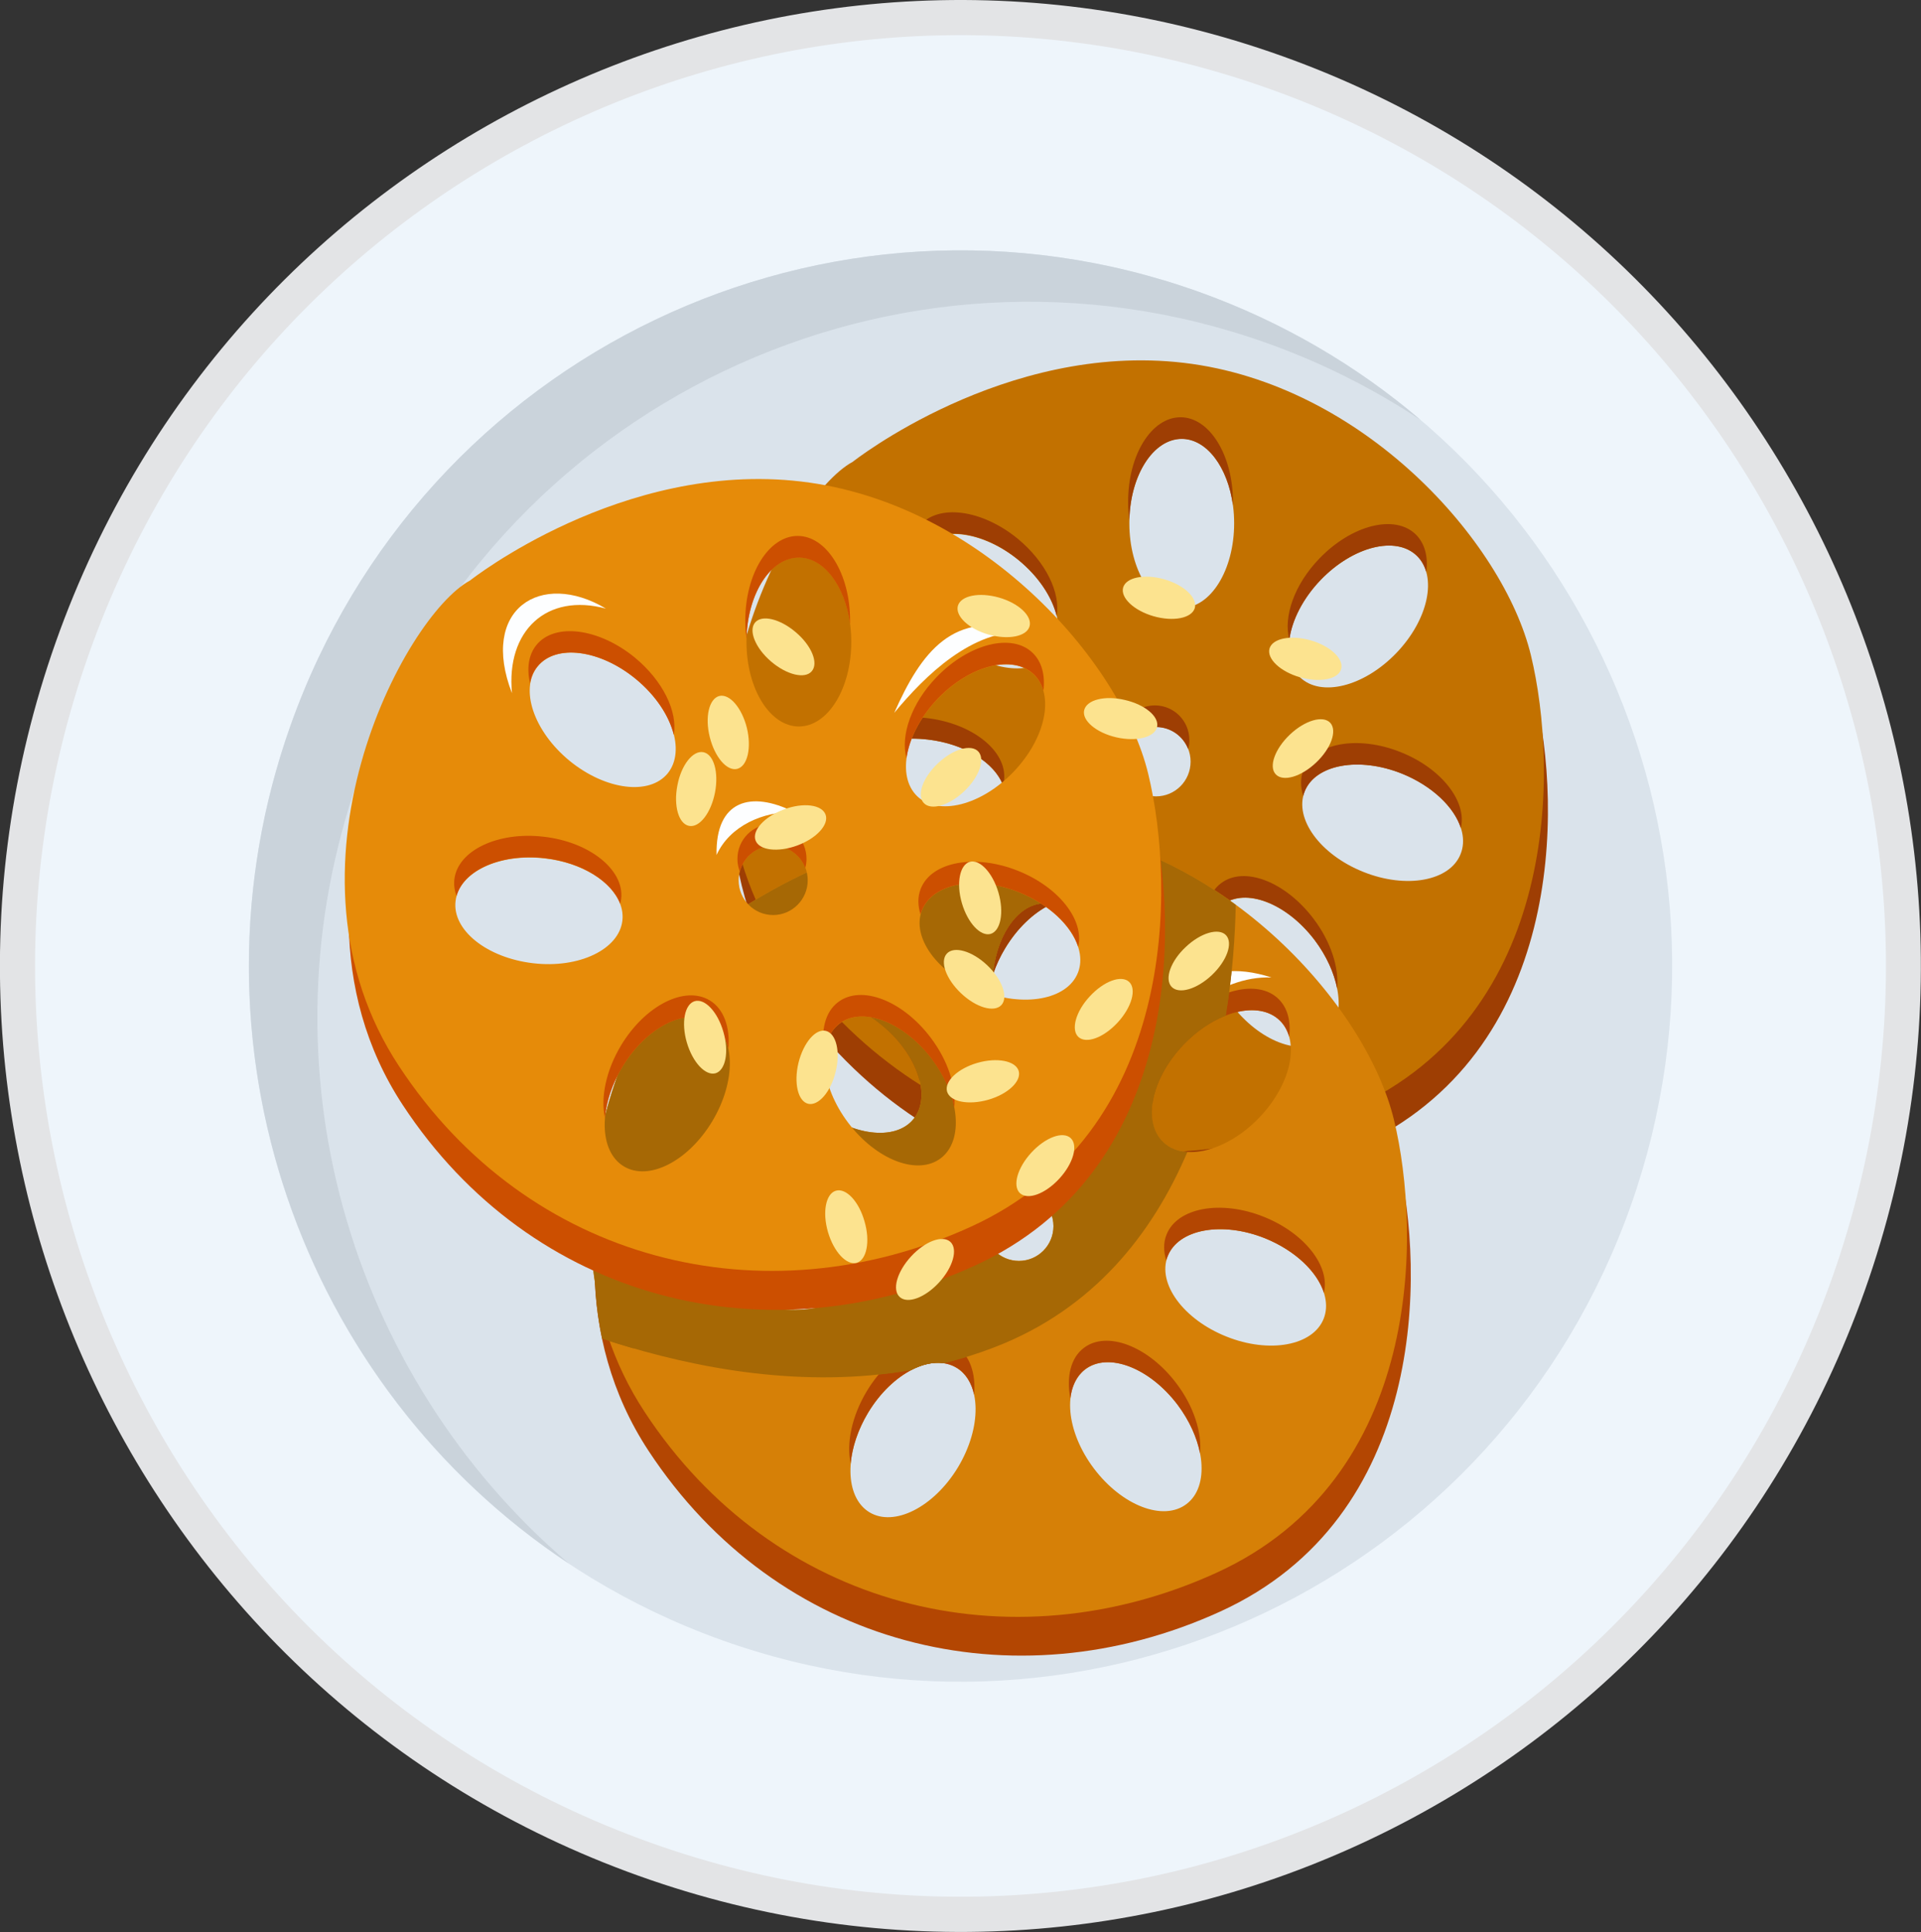 <?xml version="1.0" encoding="utf-8"?>
<!-- Generator: Adobe Illustrator 27.9.0, SVG Export Plug-In . SVG Version: 6.00 Build 0)  -->
<svg version="1.1" id="Layer_1" xmlns="http://www.w3.org/2000/svg" xmlns:xlink="http://www.w3.org/1999/xlink" x="0px" y="0px"
	 viewBox="0 0 95.68 96.22" style="enable-background:new 0 0 95.68 96.22;" xml:space="preserve">
<rect x="0" y="0" width="95.68" height="96.22" fill="#333333" stroke="none"/>
<style type="text/css">
	.st0{fill-rule:evenodd;clip-rule:evenodd;fill:#F4F5F7;}
	.st1{fill-rule:evenodd;clip-rule:evenodd;fill:#E3E4E9;}
	.st2{fill-rule:evenodd;clip-rule:evenodd;fill:#FF6224;}
	.st3{fill-rule:evenodd;clip-rule:evenodd;fill:#ED4605;}
	.st4{fill-rule:evenodd;clip-rule:evenodd;fill:#A60603;}
	.st5{fill-rule:evenodd;clip-rule:evenodd;fill:#865334;}
	.st6{fill:#BD8F4F;}
	.st7{fill:#CEA265;}
	.st8{fill-rule:evenodd;clip-rule:evenodd;fill:#A66A44;}
	.st9{fill-rule:evenodd;clip-rule:evenodd;fill:#542E17;}
	.st10{fill-rule:evenodd;clip-rule:evenodd;fill:#663B20;}
	.st11{fill:#519A48;}
	.st12{fill-rule:evenodd;clip-rule:evenodd;fill:#F5DEB6;}
	.st13{fill:#FFF3DA;}
	.st14{fill:#FA692F;}
	.st15{fill:#EFD05C;}
	.st16{fill-rule:evenodd;clip-rule:evenodd;fill:#2E2D33;}
	.st17{fill-rule:evenodd;clip-rule:evenodd;fill:#4D4C52;}
	.st18{fill-rule:evenodd;clip-rule:evenodd;fill:#828287;}
	.st19{fill-rule:evenodd;clip-rule:evenodd;fill:#D23508;}
	.st20{fill-rule:evenodd;clip-rule:evenodd;fill:#BA2D06;}
	.st21{fill-rule:evenodd;clip-rule:evenodd;fill:#B52E1A;}
	.st22{fill-rule:evenodd;clip-rule:evenodd;fill:#E69B4C;}
	.st23{fill-rule:evenodd;clip-rule:evenodd;fill:#EB7538;}
	.st24{fill-rule:evenodd;clip-rule:evenodd;fill:#DB662C;}
	.st25{fill-rule:evenodd;clip-rule:evenodd;fill:#66666B;}
	.st26{fill-rule:evenodd;clip-rule:evenodd;fill:#DB5128;}
	.st27{fill-rule:evenodd;clip-rule:evenodd;fill:#F7B268;}
	.st28{fill-rule:evenodd;clip-rule:evenodd;fill:#CC3D26;}
	.st29{fill-rule:evenodd;clip-rule:evenodd;fill:#D9B685;}
	.st30{fill-rule:evenodd;clip-rule:evenodd;fill:#FFECD1;}
	.st31{fill-rule:evenodd;clip-rule:evenodd;fill:#358541;}
	.st32{fill-rule:evenodd;clip-rule:evenodd;fill:#26632F;}
	.st33{fill-rule:evenodd;clip-rule:evenodd;fill:#FFCCB5;}
	.st34{fill-rule:evenodd;clip-rule:evenodd;fill:#F2B922;}
	.st35{fill-rule:evenodd;clip-rule:evenodd;fill:#F3CD2E;}
	.st36{fill-rule:evenodd;clip-rule:evenodd;fill:#FAF19B;}
	.st37{fill-rule:evenodd;clip-rule:evenodd;fill:#F3FFD9;}
	.st38{fill-rule:evenodd;clip-rule:evenodd;fill:#D1E3AA;}
	.st39{fill-rule:evenodd;clip-rule:evenodd;fill:#85522E;}
	.st40{fill-rule:evenodd;clip-rule:evenodd;fill:#C77B45;}
	.st41{fill-rule:evenodd;clip-rule:evenodd;fill:#A36539;}
	.st42{fill-rule:evenodd;clip-rule:evenodd;}
	.st43{fill-rule:evenodd;clip-rule:evenodd;fill:#C7C7C9;}
	.st44{fill-rule:evenodd;clip-rule:evenodd;fill:#99441D;}
	.st45{fill-rule:evenodd;clip-rule:evenodd;fill:#6B2605;}
	.st46{fill-rule:evenodd;clip-rule:evenodd;fill:#AD5025;}
	.st47{fill-rule:evenodd;clip-rule:evenodd;fill:#C75925;}
	.st48{fill-rule:evenodd;clip-rule:evenodd;fill:#B5582D;}
	.st49{fill-rule:evenodd;clip-rule:evenodd;fill:#519A48;}
	.st50{fill-rule:evenodd;clip-rule:evenodd;fill:#FBD5B0;}
	.st51{fill:#E8BC90;}
	.st52{fill-rule:evenodd;clip-rule:evenodd;fill:#7A3312;}
	.st53{fill-rule:evenodd;clip-rule:evenodd;fill:#FA7D44;}
	.st54{fill-rule:evenodd;clip-rule:evenodd;fill:#FCE38F;}
	.st55{fill-rule:evenodd;clip-rule:evenodd;fill:#464AA6;}
	.st56{fill-rule:evenodd;clip-rule:evenodd;fill:#00C36C;}
	.st57{fill-rule:evenodd;clip-rule:evenodd;fill:#006B43;}
	.st58{fill-rule:evenodd;clip-rule:evenodd;fill:#C5C6C9;}
	.st59{fill-rule:evenodd;clip-rule:evenodd;fill:#FFC250;}
	.st60{fill-rule:evenodd;clip-rule:evenodd;fill:#FFD177;}
	.st61{fill:#FFE7B8;}
	.st62{fill-rule:evenodd;clip-rule:evenodd;fill:#3A3940;}
	.st63{fill-rule:evenodd;clip-rule:evenodd;fill:#F7C35B;}
	.st64{fill-rule:evenodd;clip-rule:evenodd;fill:#BF9A76;}
	.st65{fill-rule:evenodd;clip-rule:evenodd;fill:#452508;}
	.st66{fill-rule:evenodd;clip-rule:evenodd;fill:#BF8B24;}
	.st67{fill-rule:evenodd;clip-rule:evenodd;fill:#C44918;}
	.st68{fill-rule:evenodd;clip-rule:evenodd;fill:#E6AC37;}
	.st69{fill-rule:evenodd;clip-rule:evenodd;fill:#522C0B;}
	.st70{fill-rule:evenodd;clip-rule:evenodd;fill:#E6551C;}
	.st71{fill-rule:evenodd;clip-rule:evenodd;fill:#EDD4A1;}
	.st72{fill-rule:evenodd;clip-rule:evenodd;fill:#784212;}
	.st73{fill-rule:evenodd;clip-rule:evenodd;fill:#F77745;}
	.st74{fill-rule:evenodd;clip-rule:evenodd;fill:#66380F;}
	.st75{fill-rule:evenodd;clip-rule:evenodd;fill:#995B25;}
	.st76{fill-rule:evenodd;clip-rule:evenodd;fill:#FF4F0C;}
	.st77{fill-rule:evenodd;clip-rule:evenodd;fill:#FAD58C;}
	.st78{fill-rule:evenodd;clip-rule:evenodd;fill:#FFF3DA;}
	.st79{fill-rule:evenodd;clip-rule:evenodd;fill:#D3D4D6;}
	.st80{fill-rule:evenodd;clip-rule:evenodd;fill:#EEF5FB;}
	.st81{fill-rule:evenodd;clip-rule:evenodd;fill:#DAE3EB;}
	.st82{fill-rule:evenodd;clip-rule:evenodd;fill:#C8CED4;}
	.st83{fill-rule:evenodd;clip-rule:evenodd;fill:#CAD3DB;}
	.st84{fill-rule:evenodd;clip-rule:evenodd;fill:#FDD657;}
	.st85{fill-rule:evenodd;clip-rule:evenodd;fill:#F0C330;}
	.st86{fill-rule:evenodd;clip-rule:evenodd;fill:#315E38;}
	.st87{fill-rule:evenodd;clip-rule:evenodd;fill:#99AE4C;}
	.st88{fill-rule:evenodd;clip-rule:evenodd;fill:#D6E0E8;}
	.st89{fill-rule:evenodd;clip-rule:evenodd;fill:#FFD6C7;}
	.st90{fill-rule:evenodd;clip-rule:evenodd;fill:#BD7E18;}
	.st91{fill-rule:evenodd;clip-rule:evenodd;fill:#D5962F;}
	.st92{fill-rule:evenodd;clip-rule:evenodd;fill:#E6A947;}
	.st93{fill-rule:evenodd;clip-rule:evenodd;fill:#EDB356;}
	.st94{fill-rule:evenodd;clip-rule:evenodd;fill:#DBB97F;}
	.st95{fill-rule:evenodd;clip-rule:evenodd;fill:#EACB97;}
	.st96{fill-rule:evenodd;clip-rule:evenodd;fill:#E3BF81;}
	.st97{fill:#333333;}
	.st98{fill-rule:evenodd;clip-rule:evenodd;fill:#754528;}
	.st99{fill:#242323;}
	.st100{fill-rule:evenodd;clip-rule:evenodd;fill:#E3E4E6;}
	.st101{fill-rule:evenodd;clip-rule:evenodd;fill:#FC8A31;}
	.st102{fill-rule:evenodd;clip-rule:evenodd;fill:#E67017;}
	.st103{fill-rule:evenodd;clip-rule:evenodd;fill:#6BBA61;}
	.st104{fill-rule:evenodd;clip-rule:evenodd;fill:#FCAB6D;}
	.st105{fill-rule:evenodd;clip-rule:evenodd;fill:#FFBE8C;}
	.st106{fill:#006B43;}
	.st107{fill-rule:evenodd;clip-rule:evenodd;fill:#FA692F;}
	.st108{fill-rule:evenodd;clip-rule:evenodd;fill:#9E3E03;}
	.st109{fill-rule:evenodd;clip-rule:evenodd;fill:#C27100;}
	.st110{fill-rule:evenodd;clip-rule:evenodd;fill:#B34602;}
	.st111{fill-rule:evenodd;clip-rule:evenodd;fill:#D68007;}
	.st112{fill-rule:evenodd;clip-rule:evenodd;fill:#FDFEFF;}
	.st113{fill-rule:evenodd;clip-rule:evenodd;fill:#A66805;}
	.st114{fill-rule:evenodd;clip-rule:evenodd;fill:#CC4F00;}
	.st115{fill-rule:evenodd;clip-rule:evenodd;fill:#E68B09;}
	.st116{fill-rule:evenodd;clip-rule:evenodd;fill:#123618;}
	.st117{fill-rule:evenodd;clip-rule:evenodd;fill:#1C4622;}
	.st118{fill:#1C4622;}
	.st119{fill:#315E38;}
	.st120{fill-rule:evenodd;clip-rule:evenodd;fill:#D7D7DB;}
	.st121{fill-rule:evenodd;clip-rule:evenodd;fill:#FFFFFF;}
	.st122{fill-rule:evenodd;clip-rule:evenodd;fill:#C8CAC9;}
	.st123{fill-rule:evenodd;clip-rule:evenodd;fill:#B3B0A9;}
	.st124{fill-rule:evenodd;clip-rule:evenodd;fill:#E8DFE0;}
	.st125{fill-rule:evenodd;clip-rule:evenodd;fill:#AD8F8C;}
	.st126{fill-rule:evenodd;clip-rule:evenodd;fill:#BE9F9C;}
	.st127{fill-rule:evenodd;clip-rule:evenodd;fill:#5E4830;}
	.st128{fill:#96735A;}
	.st129{fill:#AD866B;}
	.st130{fill:#C5A189;}
	.st131{fill-rule:evenodd;clip-rule:evenodd;fill:#69523A;}
	.st132{fill-rule:evenodd;clip-rule:evenodd;fill:#DBDBDB;}
	.st133{fill-rule:evenodd;clip-rule:evenodd;fill:#F2F2F2;}
	.st134{fill-rule:evenodd;clip-rule:evenodd;fill:#6F952E;}
	.st135{fill-rule:evenodd;clip-rule:evenodd;fill:#D4E2A5;}
	.st136{fill-rule:evenodd;clip-rule:evenodd;fill:#C8D384;}
	.st137{fill-rule:evenodd;clip-rule:evenodd;fill:#F8FDFF;}
	.st138{fill-rule:evenodd;clip-rule:evenodd;fill:#F7D981;}
	.st139{fill-rule:evenodd;clip-rule:evenodd;fill:#FDE396;}
	.st140{fill-rule:evenodd;clip-rule:evenodd;fill:#E7A96E;}
	.st141{fill-rule:evenodd;clip-rule:evenodd;fill:#BA7E47;}
	.st142{fill:#FFFFFF;}
	.st143{fill-rule:evenodd;clip-rule:evenodd;fill:#C5A189;}
	.st144{fill-rule:evenodd;clip-rule:evenodd;fill:#951806;}
	.st145{fill-rule:evenodd;clip-rule:evenodd;fill:#801303;}
	.st146{fill-rule:evenodd;clip-rule:evenodd;fill:#D4510D;}
	.st147{fill-rule:evenodd;clip-rule:evenodd;fill:#E6C18A;}
	.st148{fill-rule:evenodd;clip-rule:evenodd;fill:#D59D5E;}
	.st149{fill-rule:evenodd;clip-rule:evenodd;fill:#D47507;}
	.st150{fill-rule:evenodd;clip-rule:evenodd;fill:#E38D2B;}
	.st151{fill-rule:evenodd;clip-rule:evenodd;fill:#BD6704;}
	.st152{fill-rule:evenodd;clip-rule:evenodd;fill:#E8891C;}
	.st153{fill-rule:evenodd;clip-rule:evenodd;fill:#D56400;}
	.st154{fill-rule:evenodd;clip-rule:evenodd;fill:#E6844E;}
	.st155{fill-rule:evenodd;clip-rule:evenodd;fill:#F1E2BB;}
	.st156{fill:#A33803;}
	.st157{fill-rule:evenodd;clip-rule:evenodd;fill:#A33803;}
	.st158{fill-rule:evenodd;clip-rule:evenodd;fill:#B54306;}
	.st159{fill-rule:evenodd;clip-rule:evenodd;fill:#EA6321;}
	.st160{fill-rule:evenodd;clip-rule:evenodd;fill:#821909;}
	.st161{fill-rule:evenodd;clip-rule:evenodd;fill:#C44B0E;}
	.st162{fill-rule:evenodd;clip-rule:evenodd;fill:#B3320E;}
	.st163{fill-rule:evenodd;clip-rule:evenodd;fill:#BA874D;}
	.st164{fill-rule:evenodd;clip-rule:evenodd;fill:#6F351B;}
	.st165{fill-rule:evenodd;clip-rule:evenodd;fill:#5C2C15;}
	.st166{fill-rule:evenodd;clip-rule:evenodd;fill:#FA8950;}
	.st167{fill-rule:evenodd;clip-rule:evenodd;fill:#5E401D;}
	.st168{fill:#D59D5E;}
	.st169{fill:#BA874D;}
	.st170{fill:#E4C292;}
	.st171{fill:#EA6321;}
	.st172{fill:#FA8950;}
	.st173{fill-rule:evenodd;clip-rule:evenodd;fill:#8C5B34;}
	.st174{fill:#CF9470;}
	.st175{fill-rule:evenodd;clip-rule:evenodd;fill:#AA7448;}
	.st176{fill:#EFB795;}
	.st177{fill-rule:evenodd;clip-rule:evenodd;fill:#C9D98B;}
	.st178{fill-rule:evenodd;clip-rule:evenodd;fill:#93B04A;}
	.st179{fill-rule:evenodd;clip-rule:evenodd;fill:#D1E18E;}
	.st180{fill-rule:evenodd;clip-rule:evenodd;fill:#ABCB5C;}
	.st181{fill-rule:evenodd;clip-rule:evenodd;fill:#F0DEAD;}
	.st182{fill-rule:evenodd;clip-rule:evenodd;fill:#DEBA59;}
	.st183{fill-rule:evenodd;clip-rule:evenodd;fill:#E6D3A1;}
	.st184{fill-rule:evenodd;clip-rule:evenodd;fill:#FFF3D3;}
	.st185{fill-rule:evenodd;clip-rule:evenodd;fill:#F7D474;}
	.st186{fill-rule:evenodd;clip-rule:evenodd;fill:#A86046;}
	.st187{fill-rule:evenodd;clip-rule:evenodd;fill:#CF0200;}
	.st188{fill-rule:evenodd;clip-rule:evenodd;fill:#FF2D29;}
	.st189{fill-rule:evenodd;clip-rule:evenodd;fill:#43983E;}
	.st190{fill-rule:evenodd;clip-rule:evenodd;fill:#136B29;}
	.st191{fill-rule:evenodd;clip-rule:evenodd;fill:#D1E694;}
	.st192{fill-rule:evenodd;clip-rule:evenodd;fill:#218239;}
	.st193{fill-rule:evenodd;clip-rule:evenodd;fill:#035C3B;}
	.st194{fill-rule:evenodd;clip-rule:evenodd;fill:#54A051;}
	.st195{fill-rule:evenodd;clip-rule:evenodd;fill:#FFCBA3;}
	.st196{fill-rule:evenodd;clip-rule:evenodd;fill:#EB9350;}
	.st197{fill:#EB9350;}
	.st198{fill-rule:evenodd;clip-rule:evenodd;fill:#BDBDBB;}
	.st199{fill-rule:evenodd;clip-rule:evenodd;fill:#A15E23;}
</style>
<path class="st100" d="M63.88,2.8c24.88,8.91,37.87,36.42,29.01,61.44c-8.86,25.02-36.21,38.09-61.1,29.17
	C6.91,84.51-6.08,57,2.78,31.97C11.64,6.95,39-6.11,63.88,2.8L63.88,2.8z"/>
<path class="st80" d="M63.3,4.45c23.98,8.59,36.49,35.09,27.95,59.2c-8.54,24.11-34.9,36.7-58.87,28.11
	C8.4,83.18-4.11,56.67,4.43,32.56C12.96,8.45,39.32-4.14,63.3,4.45L63.3,4.45z"/>
<path class="st81" d="M59.73,14.54c18.44,6.6,28.06,26.98,21.49,45.52C74.65,78.6,54.39,88.28,35.95,81.68
	c-18.44-6.6-28.06-26.98-21.49-45.52C21.02,17.62,41.29,7.94,59.73,14.54L59.73,14.54z"/>
<path class="st83" d="M59.73,14.54c4.15,1.49,7.85,3.67,11.02,6.37c-2.33-1.54-4.87-2.83-7.61-3.81
	c-18.44-6.6-38.7,3.08-45.27,21.62c-5.09,14.37-0.45,29.84,10.47,39.15C15.02,69.05,8.87,51.94,14.46,36.16
	C21.02,17.62,41.29,7.94,59.73,14.54L59.73,14.54z"/>
<path class="st108" d="M75.37,31.71c0.49,0.98,0.86,1.95,1.08,2.86c1.37,5.66,1.45,17.87-8.85,22.56
	c-10.29,4.69-22.03,1.78-28.47-8.01c-1.88-2.86-2.64-5.97-2.69-8.98c1.66,3.9,4.37,8.44,8.52,10.86c8.2,4.77,13.19,4.77,19.06,2.83
	c5.87-1.94,9.41-6.31,10.37-10.76C74.93,40.61,75.22,35.64,75.37,31.71L75.37,31.71z"/>
<path class="st109" d="M42.47,23c0,0,7.56-5.98,16.49-4.93c8.93,1.05,15.92,8.9,17.29,14.56c1.37,5.66,1.45,17.87-8.85,22.56
	c-10.29,4.69-22.04,1.78-28.47-8.01C32.5,37.4,39.18,24.78,42.47,23L42.47,23z M57.58,36.2c0.95,0,1.72,0.77,1.72,1.73
	s-0.77,1.73-1.72,1.73c-0.95,0-1.72-0.77-1.72-1.73S56.63,36.2,57.58,36.2L57.58,36.2z M45.85,27.28c0.91-1.12,3.1-0.84,4.89,0.62
	c1.79,1.47,2.5,3.57,1.59,4.7c-0.91,1.12-3.1,0.84-4.89-0.62C45.64,30.5,44.93,28.4,45.85,27.28L45.85,27.28z M58.86,21.85
	c1.44,0,2.61,1.88,2.61,4.21s-1.17,4.21-2.61,4.21c-1.44,0-2.61-1.88-2.61-4.21S57.41,21.85,58.86,21.85L58.86,21.85z M70.57,27.68
	c1.04,1.01,0.58,3.18-1.03,4.85c-1.61,1.67-3.75,2.2-4.79,1.2c-1.04-1.01-0.58-3.18,1.03-4.85C67.39,27.21,69.53,26.67,70.57,27.68
	L70.57,27.68z M72.75,42.53c-0.53,1.35-2.71,1.75-4.85,0.89c-2.15-0.86-3.45-2.65-2.92-4c0.53-1.35,2.71-1.75,4.85-0.89
	C71.98,39.39,73.29,41.18,72.75,42.53L72.75,42.53z M65.93,51.77c-1.15,0.88-3.21,0.09-4.61-1.76c-1.4-1.85-1.59-4.06-0.44-4.94
	c1.15-0.88,3.21-0.09,4.61,1.76C66.88,48.68,67.08,50.89,65.93,51.77L65.93,51.77z M50.13,52.17c-1.23-0.75-1.26-2.97-0.06-4.96
	c1.2-1.98,3.17-2.98,4.41-2.23c1.23,0.75,1.26,2.97,0.06,4.96C53.34,51.93,51.36,52.93,50.13,52.17L50.13,52.17z M41.75,38.96
	c0.16-1.44,2.16-2.4,4.45-2.13c2.29,0.26,4.02,1.65,3.86,3.09c-0.16,1.44-2.16,2.4-4.45,2.13C43.32,41.79,41.59,40.4,41.75,38.96
	L41.75,38.96z"/>
<path class="st108" d="M57.52,35.13c0.95,0,1.72,0.77,1.72,1.73c0,0.15-0.02,0.3-0.06,0.45c-0.25-0.65-0.87-1.1-1.6-1.1
	c-0.8,0-1.47,0.54-1.66,1.28c-0.07-0.19-0.12-0.4-0.12-0.63C55.8,35.9,56.57,35.13,57.52,35.13L57.52,35.13z M45.79,26.2
	c0.91-1.12,3.1-0.84,4.89,0.62c1.41,1.16,2.15,2.7,1.95,3.86c-0.23-0.94-0.89-1.96-1.9-2.79c-1.79-1.47-3.98-1.75-4.89-0.62
	c-0.2,0.24-0.32,0.53-0.37,0.84C45.3,27.38,45.39,26.7,45.79,26.2L45.79,26.2z M58.8,20.78c1.44,0,2.61,1.88,2.61,4.21
	c0,0.06,0,0.11,0,0.17c-0.26-1.89-1.3-3.3-2.55-3.3c-1.41,0-2.56,1.79-2.61,4.04c-0.04-0.29-0.06-0.59-0.06-0.9
	C56.18,22.66,57.35,20.78,58.8,20.78L58.8,20.78z M70.51,26.61c0.46,0.45,0.63,1.12,0.53,1.88c-0.09-0.31-0.24-0.59-0.47-0.81
	c-1.04-1.01-3.18-0.47-4.79,1.2c-0.89,0.93-1.43,2.01-1.56,2.97c-0.31-1.12,0.24-2.74,1.5-4.04C67.33,26.14,69.47,25.6,70.51,26.61
	L70.51,26.61z M64.91,39.64c-0.14-0.45-0.15-0.89,0.01-1.29c0.53-1.35,2.71-1.75,4.85-0.89c2.03,0.81,3.31,2.46,2.99,3.78
	c-0.33-1.04-1.43-2.1-2.93-2.71c-2.15-0.86-4.32-0.46-4.85,0.89C64.95,39.49,64.93,39.57,64.91,39.64L64.91,39.64z M60.14,46.51
	c-0.2-1.07,0.01-2.02,0.67-2.52c1.15-0.88,3.21-0.09,4.61,1.76c0.88,1.16,1.28,2.46,1.18,3.49c-0.15-0.78-0.53-1.63-1.12-2.42
	c-1.4-1.85-3.46-2.64-4.61-1.76C60.44,45.39,60.2,45.9,60.14,46.51L60.14,46.51z M49.2,49.76c-0.22-1.01,0.05-2.36,0.81-3.62
	c1.2-1.98,3.17-2.98,4.41-2.23c0.71,0.43,1.02,1.34,0.93,2.42c-0.13-0.59-0.42-1.07-0.87-1.34c-1.23-0.75-3.21,0.24-4.41,2.23
	C49.56,48.06,49.27,48.95,49.2,49.76L49.2,49.76z M41.7,37.89c0.16-1.44,2.16-2.4,4.45-2.13c2.29,0.26,4.02,1.65,3.86,3.09
	c-0.01,0.09-0.03,0.17-0.05,0.25c-0.42-1.11-1.9-2.06-3.75-2.27c-2.16-0.25-4.05,0.58-4.4,1.88C41.7,38.44,41.66,38.17,41.7,37.89
	L41.7,37.89z"/>
<path class="st110" d="M68.54,54.84c0.49,0.98,0.86,1.95,1.08,2.86c1.37,5.66,1.45,17.87-8.85,22.56
	c-10.29,4.69-22.04,1.78-28.47-8.01c-1.88-2.86-2.64-5.97-2.69-8.98c1.66,3.9,4.37,8.44,8.52,10.86c8.2,4.77,13.19,4.77,19.06,2.83
	c5.87-1.94,9.41-6.31,10.37-10.76C68.11,63.74,68.39,58.77,68.54,54.84L68.54,54.84z"/>
<path class="st111" d="M35.65,46.14c0,0,7.56-5.99,16.49-4.93c8.93,1.05,15.92,8.9,17.29,14.56c1.37,5.66,1.45,17.87-8.85,22.56
	c-10.29,4.69-22.04,1.78-28.47-8.01C25.67,60.53,32.35,47.92,35.65,46.14L35.65,46.14z M50.75,59.33c0.95,0,1.72,0.77,1.72,1.73
	c0,0.95-0.77,1.73-1.72,1.73c-0.95,0-1.72-0.77-1.72-1.73C49.03,60.11,49.8,59.33,50.75,59.33L50.75,59.33z M39.02,50.41
	c0.91-1.12,3.1-0.84,4.89,0.62c1.79,1.47,2.5,3.57,1.59,4.7c-0.91,1.12-3.1,0.84-4.89-0.62C38.82,53.64,38.11,51.54,39.02,50.41
	L39.02,50.41z M52.03,44.99c1.44,0,2.61,1.88,2.61,4.21c0,2.32-1.17,4.21-2.61,4.21c-1.44,0-2.61-1.88-2.61-4.21
	C49.42,46.87,50.59,44.99,52.03,44.99L52.03,44.99z M63.74,50.82c1.04,1.01,0.58,3.18-1.03,4.85c-1.61,1.67-3.75,2.2-4.79,1.2
	c-1.04-1.01-0.58-3.18,1.03-4.85C60.56,50.34,62.7,49.81,63.74,50.82L63.74,50.82z M65.93,65.67c-0.53,1.35-2.71,1.75-4.85,0.89
	c-2.15-0.86-3.45-2.65-2.92-4c0.53-1.35,2.71-1.75,4.85-0.89C65.15,62.53,66.46,64.32,65.93,65.67L65.93,65.67z M59.1,74.9
	c-1.15,0.88-3.21,0.09-4.61-1.76c-1.4-1.85-1.59-4.06-0.44-4.94c1.15-0.88,3.21-0.09,4.61,1.76C60.05,71.81,60.25,74.03,59.1,74.9
	L59.1,74.9z M43.3,75.31c-1.23-0.75-1.26-2.97-0.06-4.96c1.2-1.98,3.17-2.98,4.41-2.23c1.23,0.75,1.26,2.97,0.06,4.96
	C46.51,75.06,44.53,76.06,43.3,75.31L43.3,75.31z M34.93,62.1c0.16-1.44,2.16-2.4,4.45-2.13c2.29,0.26,4.02,1.65,3.86,3.09
	c-0.16,1.44-2.16,2.4-4.45,2.13C36.49,64.92,34.76,63.54,34.93,62.1L34.93,62.1z"/>
<path class="st110" d="M50.69,58.26c0.95,0,1.72,0.77,1.72,1.73c0,0.15-0.02,0.3-0.06,0.45c-0.25-0.65-0.87-1.1-1.6-1.1
	c-0.8,0-1.47,0.54-1.66,1.28c-0.07-0.19-0.12-0.4-0.12-0.63C48.97,59.04,49.74,58.26,50.69,58.26L50.69,58.26z M38.96,49.34
	c0.91-1.12,3.1-0.84,4.89,0.62c1.41,1.16,2.15,2.7,1.95,3.86c-0.23-0.94-0.89-1.96-1.9-2.79c-1.79-1.47-3.98-1.75-4.89-0.62
	c-0.2,0.24-0.32,0.53-0.37,0.84C38.47,50.52,38.56,49.83,38.96,49.34L38.96,49.34z M51.97,43.91c1.44,0,2.61,1.88,2.61,4.21
	c0,0.06,0,0.11,0,0.17c-0.26-1.89-1.3-3.3-2.55-3.3c-1.41,0-2.56,1.79-2.61,4.04c-0.04-0.29-0.06-0.59-0.06-0.9
	C49.36,45.8,50.53,43.91,51.97,43.91L51.97,43.91z M63.68,49.75c0.46,0.45,0.62,1.12,0.53,1.88c-0.09-0.31-0.24-0.59-0.47-0.81
	c-1.04-1.01-3.18-0.47-4.79,1.2c-0.89,0.93-1.43,2.01-1.56,2.97c-0.31-1.12,0.24-2.74,1.5-4.04C60.5,49.27,62.65,48.74,63.68,49.75
	L63.68,49.75z M58.09,62.78c-0.14-0.45-0.15-0.89,0.01-1.29c0.53-1.35,2.71-1.75,4.85-0.89c2.03,0.81,3.31,2.46,2.99,3.78
	c-0.33-1.04-1.43-2.1-2.93-2.71c-2.15-0.86-4.32-0.46-4.85,0.89C58.13,62.63,58.1,62.7,58.09,62.78L58.09,62.78z M53.31,69.65
	c-0.2-1.07,0.01-2.02,0.67-2.52c1.15-0.88,3.21-0.09,4.61,1.76c0.88,1.16,1.28,2.46,1.18,3.49c-0.15-0.78-0.53-1.63-1.12-2.42
	c-1.4-1.85-3.46-2.64-4.61-1.76C53.62,68.53,53.38,69.04,53.31,69.65L53.31,69.65z M42.37,72.89c-0.22-1.01,0.05-2.36,0.81-3.62
	c1.2-1.98,3.17-2.98,4.41-2.23c0.71,0.43,1.02,1.34,0.93,2.42c-0.13-0.59-0.42-1.07-0.87-1.34c-1.23-0.75-3.21,0.24-4.41,2.23
	C42.73,71.2,42.44,72.09,42.37,72.89L42.37,72.89z M34.87,61.03c0.16-1.44,2.16-2.4,4.45-2.13c2.29,0.26,4.02,1.65,3.86,3.09
	c-0.01,0.09-0.03,0.17-0.05,0.25c-0.42-1.11-1.9-2.06-3.75-2.27c-2.16-0.25-4.05,0.58-4.4,1.88C34.88,61.58,34.84,61.3,34.87,61.03
	L34.87,61.03z"/>
<path class="st112" d="M42.42,47.53c-2.96-0.8-4.98,1.11-4.68,4.21C36.12,47.57,39.17,45.59,42.42,47.53L42.42,47.53z M47.93,59.8
	c-0.06-2.73,1.72-3.22,3.86-2.14C50.26,57.64,48.59,58.34,47.93,59.8L47.93,59.8z M63.33,48.68c-2.68-0.1-4.98,2.15-6.55,4.04
	C58.11,49.72,59.72,47.51,63.33,48.68L63.33,48.68z"/>
<path class="st113" d="M29.99,66.67c-0.24-1.13-0.36-2.27-0.37-3.39c0.54,1.26,1.18,2.58,1.95,3.88C31.03,67,30.5,66.84,29.99,66.67
	L29.99,66.67z"/>
<path class="st113" d="M35.65,46.14c0,0,7.56-5.98,16.49-4.93c3.51,0.41,6.73,1.88,9.41,3.85c-0.03,1.49-0.15,3.42-0.5,5.52
	c-0.71,0.28-1.45,0.77-2.09,1.44c-1.61,1.67-2.07,3.84-1.03,4.85c0.32,0.31,0.74,0.47,1.21,0.5c-1.73,4.06-4.67,7.83-9.62,9.73
	c-0.83,0.32-1.67,0.58-2.51,0.79c-0.5-0.08-1.07,0.05-1.63,0.34c-5.29,0.92-10.61-0.03-15.01-1.44
	C27.19,57.73,32.73,47.71,35.65,46.14L35.65,46.14z M50.75,59.34c0.95,0,1.72,0.77,1.72,1.73c0,0.96-0.77,1.73-1.72,1.73
	c-0.95,0-1.72-0.77-1.72-1.73C49.03,60.11,49.8,59.34,50.75,59.34L50.75,59.34z M39.02,50.41c0.91-1.12,3.1-0.84,4.89,0.62
	c1.79,1.47,2.5,3.57,1.59,4.7c-0.91,1.12-3.1,0.84-4.89-0.62C38.82,53.64,38.11,51.54,39.02,50.41L39.02,50.41z M52.03,44.99
	c1.44,0,2.61,1.88,2.61,4.21c0,2.32-1.17,4.21-2.61,4.21c-1.44,0-2.61-1.88-2.61-4.21C49.42,46.87,50.59,44.99,52.03,44.99
	L52.03,44.99z M34.93,62.1c0.16-1.44,2.16-2.4,4.45-2.13c2.3,0.26,4.02,1.65,3.86,3.09c-0.16,1.44-2.16,2.4-4.45,2.13
	C36.49,64.92,34.76,63.54,34.93,62.1L34.93,62.1z"/>
<path class="st113" d="M50.69,58.26c0.95,0,1.72,0.77,1.72,1.73c0,0.15-0.02,0.3-0.06,0.45c-0.25-0.65-0.87-1.1-1.6-1.1
	c-0.8,0-1.47,0.54-1.66,1.28c-0.07-0.19-0.12-0.4-0.12-0.62C48.97,59.04,49.74,58.26,50.69,58.26L50.69,58.26z M61.22,49.42
	c-0.05,0.38-0.11,0.76-0.17,1.15c-0.71,0.28-1.45,0.77-2.09,1.44c-0.89,0.93-1.43,2.01-1.56,2.97c-0.31-1.12,0.24-2.74,1.5-4.04
	C59.61,50.2,60.44,49.68,61.22,49.42L61.22,49.42z M48.13,67.58c-0.37,0.11-0.75,0.22-1.12,0.31c-0.5-0.08-1.07,0.05-1.63,0.34
	c-0.54,0.09-1.08,0.17-1.61,0.22c1.19-1.42,2.77-2.05,3.82-1.41C47.81,67.18,47.99,67.36,48.13,67.58L48.13,67.58z M38.96,49.34
	c0.91-1.12,3.1-0.85,4.89,0.62c1.41,1.15,2.15,2.7,1.95,3.86c-0.23-0.94-0.89-1.96-1.9-2.78c-1.79-1.47-3.98-1.75-4.89-0.62
	c-0.2,0.24-0.32,0.53-0.37,0.84C38.47,50.52,38.56,49.83,38.96,49.34L38.96,49.34z M51.97,43.91c1.44,0,2.61,1.88,2.61,4.21
	c0,0.06,0,0.11,0,0.17c-0.26-1.89-1.3-3.3-2.55-3.3c-1.41,0-2.56,1.79-2.61,4.04c-0.04-0.29-0.06-0.59-0.06-0.9
	C49.36,45.8,50.53,43.91,51.97,43.91L51.97,43.91z M34.87,61.03c0.16-1.44,2.16-2.4,4.45-2.13c2.29,0.26,4.02,1.65,3.86,3.09
	c-0.01,0.09-0.03,0.17-0.05,0.25c-0.42-1.11-1.9-2.06-3.75-2.27c-2.16-0.25-4.05,0.58-4.4,1.88C34.88,61.58,34.84,61.3,34.87,61.03
	L34.87,61.03z"/>
<path class="st113" d="M42.42,47.53c-2.96-0.8-4.98,1.11-4.68,4.21C36.12,47.57,39.17,45.59,42.42,47.53L42.42,47.53z M61.34,48.37
	c-0.02,0.23-0.05,0.46-0.08,0.69c-1.8,0.71-3.34,2.28-4.49,3.67C57.83,50.34,59.07,48.45,61.34,48.37L61.34,48.37z M47.93,59.8
	c-0.06-2.73,1.72-3.22,3.86-2.14C50.26,57.64,48.59,58.34,47.93,59.8L47.93,59.8z"/>
<path class="st114" d="M56.3,37.62c0.49,0.98,0.86,1.95,1.08,2.86c1.37,5.66,1.45,17.87-8.85,22.56
	c-10.29,4.69-22.04,1.78-28.47-8.01c-1.88-2.86-2.64-5.97-2.69-8.98c1.66,3.9,4.37,8.44,8.52,10.86c8.2,4.77,13.19,4.77,19.06,2.83
	c5.87-1.94,9.41-6.31,10.37-10.76C55.87,46.52,56.15,41.55,56.3,37.62L56.3,37.62z"/>
<path class="st115" d="M23.41,28.91c0,0,7.56-5.98,16.49-4.93s15.92,8.9,17.29,14.56c1.37,5.66,1.45,17.87-8.85,22.56
	c-10.29,4.69-22.04,1.78-28.47-8.01C13.43,43.31,20.11,30.69,23.41,28.91L23.41,28.91z M38.51,42.11c0.95,0,1.72,0.77,1.72,1.73
	c0,0.95-0.77,1.73-1.72,1.73s-1.72-0.77-1.72-1.73C36.79,42.89,37.56,42.11,38.51,42.11L38.51,42.11z M26.78,33.19
	c0.91-1.12,3.1-0.84,4.89,0.62c1.79,1.47,2.5,3.57,1.59,4.7c-0.91,1.12-3.1,0.84-4.89-0.62C26.58,36.42,25.87,34.31,26.78,33.19
	L26.78,33.19z M39.79,27.76c1.44,0,2.61,1.88,2.61,4.21s-1.17,4.21-2.61,4.21c-1.44,0-2.61-1.88-2.61-4.21S38.35,27.76,39.79,27.76
	L39.79,27.76z M51.5,33.6c1.04,1.01,0.58,3.18-1.03,4.85c-1.61,1.67-3.75,2.2-4.79,1.2c-1.04-1.01-0.58-3.18,1.03-4.85
	C48.32,33.12,50.46,32.59,51.5,33.6L51.5,33.6z M53.69,48.44c-0.53,1.35-2.71,1.75-4.85,0.89c-2.15-0.86-3.45-2.65-2.92-4
	c0.53-1.35,2.71-1.75,4.85-0.89C52.91,45.31,54.22,47.1,53.69,48.44L53.69,48.44z M46.86,57.68c-1.15,0.88-3.21,0.09-4.61-1.76
	c-1.4-1.85-1.59-4.06-0.44-4.94c1.15-0.88,3.21-0.09,4.61,1.76C47.81,54.59,48.01,56.8,46.86,57.68L46.86,57.68z M31.06,58.08
	c-1.23-0.75-1.26-2.97-0.06-4.96c1.2-1.98,3.17-2.98,4.41-2.23c1.23,0.75,1.26,2.97,0.06,4.96C34.27,57.84,32.3,58.84,31.06,58.08
	L31.06,58.08z M22.69,44.88c0.16-1.44,2.16-2.4,4.45-2.13c2.29,0.26,4.02,1.65,3.86,3.09c-0.16,1.44-2.16,2.4-4.45,2.13
	C24.25,47.7,22.52,46.32,22.69,44.88L22.69,44.88z"/>
<path class="st114" d="M38.45,41.04c0.95,0,1.72,0.77,1.72,1.73c0,0.15-0.02,0.3-0.06,0.45c-0.25-0.65-0.87-1.1-1.6-1.1
	c-0.8,0-1.47,0.54-1.66,1.28c-0.08-0.19-0.12-0.4-0.12-0.63C36.73,41.81,37.5,41.04,38.45,41.04L38.45,41.04z M26.72,32.12
	c0.91-1.12,3.1-0.84,4.89,0.62c1.41,1.16,2.15,2.7,1.95,3.86c-0.23-0.94-0.89-1.96-1.9-2.79c-1.79-1.47-3.98-1.75-4.89-0.62
	c-0.2,0.24-0.32,0.53-0.37,0.84C26.23,33.29,26.32,32.61,26.72,32.12L26.72,32.12z M39.73,26.69c1.44,0,2.61,1.88,2.61,4.21
	c0,0.06,0,0.11,0,0.17c-0.26-1.89-1.3-3.3-2.55-3.3c-1.41,0-2.56,1.79-2.61,4.04c-0.04-0.29-0.06-0.59-0.06-0.9
	C37.12,28.57,38.29,26.69,39.73,26.69L39.73,26.69z M51.44,32.52c0.46,0.45,0.62,1.12,0.53,1.88c-0.09-0.31-0.24-0.59-0.47-0.81
	c-1.04-1.01-3.18-0.47-4.79,1.2c-0.89,0.93-1.43,2.01-1.56,2.97c-0.31-1.12,0.24-2.74,1.5-4.04C48.26,32.05,50.41,31.51,51.44,32.52
	L51.44,32.52z M45.85,45.55c-0.14-0.45-0.15-0.89,0.01-1.29c0.53-1.35,2.71-1.75,4.85-0.89c2.03,0.81,3.31,2.46,2.99,3.78
	c-0.33-1.04-1.43-2.1-2.93-2.71c-2.15-0.86-4.32-0.46-4.85,0.89C45.89,45.41,45.86,45.48,45.85,45.55L45.85,45.55z M41.07,52.43
	c-0.2-1.07,0.01-2.02,0.67-2.52c1.15-0.88,3.21-0.09,4.61,1.76c0.88,1.16,1.28,2.46,1.18,3.49c-0.15-0.78-0.53-1.63-1.12-2.42
	c-1.4-1.85-3.46-2.64-4.61-1.76C41.38,51.31,41.14,51.82,41.07,52.43L41.07,52.43z M30.13,55.67c-0.22-1.01,0.05-2.36,0.81-3.62
	c1.2-1.98,3.17-2.98,4.41-2.23c0.71,0.43,1.02,1.34,0.93,2.42c-0.13-0.59-0.42-1.07-0.87-1.34c-1.23-0.75-3.21,0.24-4.41,2.23
	C30.49,53.97,30.2,54.87,30.13,55.67L30.13,55.67z M22.63,43.8c0.16-1.44,2.16-2.4,4.45-2.13c2.29,0.26,4.02,1.65,3.86,3.09
	c-0.01,0.09-0.03,0.17-0.05,0.25c-0.42-1.11-1.9-2.06-3.75-2.27c-2.16-0.25-4.05,0.58-4.4,1.88C22.64,44.36,22.6,44.08,22.63,43.8
	L22.63,43.8z"/>
<path class="st112" d="M30.18,30.31c-2.96-0.8-4.98,1.11-4.68,4.21C23.88,30.35,26.93,28.37,30.18,30.31L30.18,30.31z M35.69,42.58
	c-0.06-2.73,1.72-3.22,3.86-2.14C38.02,40.41,36.35,41.12,35.69,42.58L35.69,42.58z M51.09,31.46c-2.68-0.1-4.98,2.15-6.55,4.04
	C45.87,32.5,47.48,30.29,51.09,31.46L51.09,31.46z"/>
<path class="st54" d="M51.28,31.19c0.14-0.51-0.54-1.15-1.52-1.43c-0.99-0.28-1.9-0.1-2.05,0.41c-0.14,0.51,0.54,1.15,1.52,1.43
	C50.22,31.88,51.14,31.7,51.28,31.19L51.28,31.19z M66.8,33.32c0.14-0.51-0.54-1.15-1.52-1.43c-0.99-0.28-1.9-0.1-2.05,0.41
	c-0.14,0.51,0.54,1.15,1.52,1.43C65.74,34.01,66.66,33.83,66.8,33.32L66.8,33.32z M63.54,38.56c0.36,0.39,1.26,0.13,2.01-0.58
	c0.75-0.71,1.06-1.59,0.71-1.98c-0.36-0.39-1.26-0.13-2.01,0.58C63.5,37.29,63.18,38.18,63.54,38.56L63.54,38.56z M58.35,49.14
	c0.36,0.39,1.26,0.13,2.01-0.58c0.75-0.71,1.06-1.59,0.71-1.98c-0.36-0.39-1.26-0.13-2.01,0.58C58.31,47.86,57.99,48.75,58.35,49.14
	L58.35,49.14z M50.74,53.34c0.14,0.51-0.54,1.15-1.52,1.43c-0.99,0.28-1.9,0.1-2.05-0.41c-0.14-0.51,0.54-1.15,1.52-1.43
	C49.67,52.65,50.59,52.83,50.74,53.34L50.74,53.34z M47.16,47.49c0.36-0.39,1.26-0.13,2.01,0.58c0.75,0.71,1.06,1.59,0.71,1.98
	c-0.36,0.39-1.26,0.13-2.01-0.58C47.12,48.76,46.8,47.88,47.16,47.49L47.16,47.49z M41.14,51.34c0.51,0.13,0.73,1.04,0.48,2.04
	c-0.24,1-0.86,1.71-1.37,1.59c-0.51-0.13-0.72-1.04-0.48-2.04C40.02,51.92,40.63,51.21,41.14,51.34L41.14,51.34z M59.51,30.28
	c0.14-0.51-0.54-1.15-1.52-1.43c-0.99-0.28-1.9-0.1-2.05,0.41c-0.14,0.51,0.54,1.15,1.52,1.43C58.44,30.97,59.36,30.79,59.51,30.28
	L59.51,30.28z M46.01,39.99c0.36,0.39,1.26,0.13,2.01-0.58c0.75-0.71,1.06-1.59,0.71-1.98c-0.36-0.39-1.26-0.13-2.01,0.58
	C45.96,38.72,45.65,39.61,46.01,39.99L46.01,39.99z M36.72,38.29c0.51-0.13,0.72-1.04,0.48-2.04c-0.25-1-0.86-1.71-1.37-1.59
	c-0.51,0.13-0.73,1.04-0.48,2.04C35.6,37.71,36.21,38.42,36.72,38.29L36.72,38.29z"/>
<path class="st54" d="M53.71,51.64c0.39,0.36,1.26,0.04,1.96-0.72c0.7-0.76,0.95-1.66,0.57-2.02c-0.39-0.36-1.26-0.04-1.96,0.72
	C53.58,50.37,53.33,51.28,53.71,51.64L53.71,51.64z M44.81,64.59c0.39,0.36,1.26,0.04,1.96-0.72c0.7-0.76,0.95-1.66,0.57-2.02
	c-0.39-0.36-1.26-0.04-1.96,0.72C44.68,63.33,44.42,64.23,44.81,64.59L44.81,64.59z M41.63,59.3c-0.5,0.15-0.68,1.07-0.39,2.06
	c0.29,0.99,0.93,1.67,1.43,1.53c0.5-0.15,0.68-1.07,0.39-2.06C42.78,59.83,42.14,59.15,41.63,59.3L41.63,59.3z M34.6,49.86
	c-0.5,0.15-0.68,1.07-0.39,2.06c0.29,0.99,0.93,1.67,1.43,1.53c0.5-0.15,0.68-1.07,0.39-2.06C35.75,50.4,35.11,49.71,34.6,49.86
	L34.6,49.86z M34.32,41.13c-0.52-0.1-0.78-1-0.58-2.02c0.19-1.01,0.77-1.75,1.29-1.65c0.52,0.1,0.78,1,0.58,2.02
	C35.41,40.49,34.84,41.23,34.32,41.13L34.32,41.13z M41.12,40.57c0.18,0.5-0.46,1.19-1.42,1.54c-0.96,0.35-1.89,0.24-2.07-0.26
	c-0.18-0.5,0.46-1.19,1.42-1.54C40.01,39.95,40.94,40.07,41.12,40.57L41.12,40.57z M40.43,33.43c-0.34,0.4-1.25,0.18-2.03-0.49
	c-0.78-0.67-1.13-1.54-0.79-1.94c0.34-0.4,1.25-0.18,2.03,0.49C40.43,32.16,40.78,33.03,40.43,33.43L40.43,33.43z M50.8,59.42
	c0.39,0.36,1.26,0.04,1.96-0.72c0.7-0.76,0.95-1.66,0.57-2.02c-0.39-0.36-1.26-0.04-1.96,0.72C50.67,58.16,50.42,59.06,50.8,59.42
	L50.8,59.42z M48.3,42.92c-0.5,0.15-0.68,1.07-0.39,2.06c0.29,0.99,0.93,1.67,1.43,1.53c0.5-0.15,0.68-1.07,0.39-2.06
	C49.44,43.46,48.8,42.78,48.3,42.92L48.3,42.92z M54,35.37c-0.12,0.51,0.6,1.12,1.6,1.35c1,0.23,1.91,0,2.03-0.51
	c0.12-0.52-0.6-1.12-1.6-1.35C55.03,34.62,54.12,34.85,54,35.37L54,35.37z"/>
</svg>
